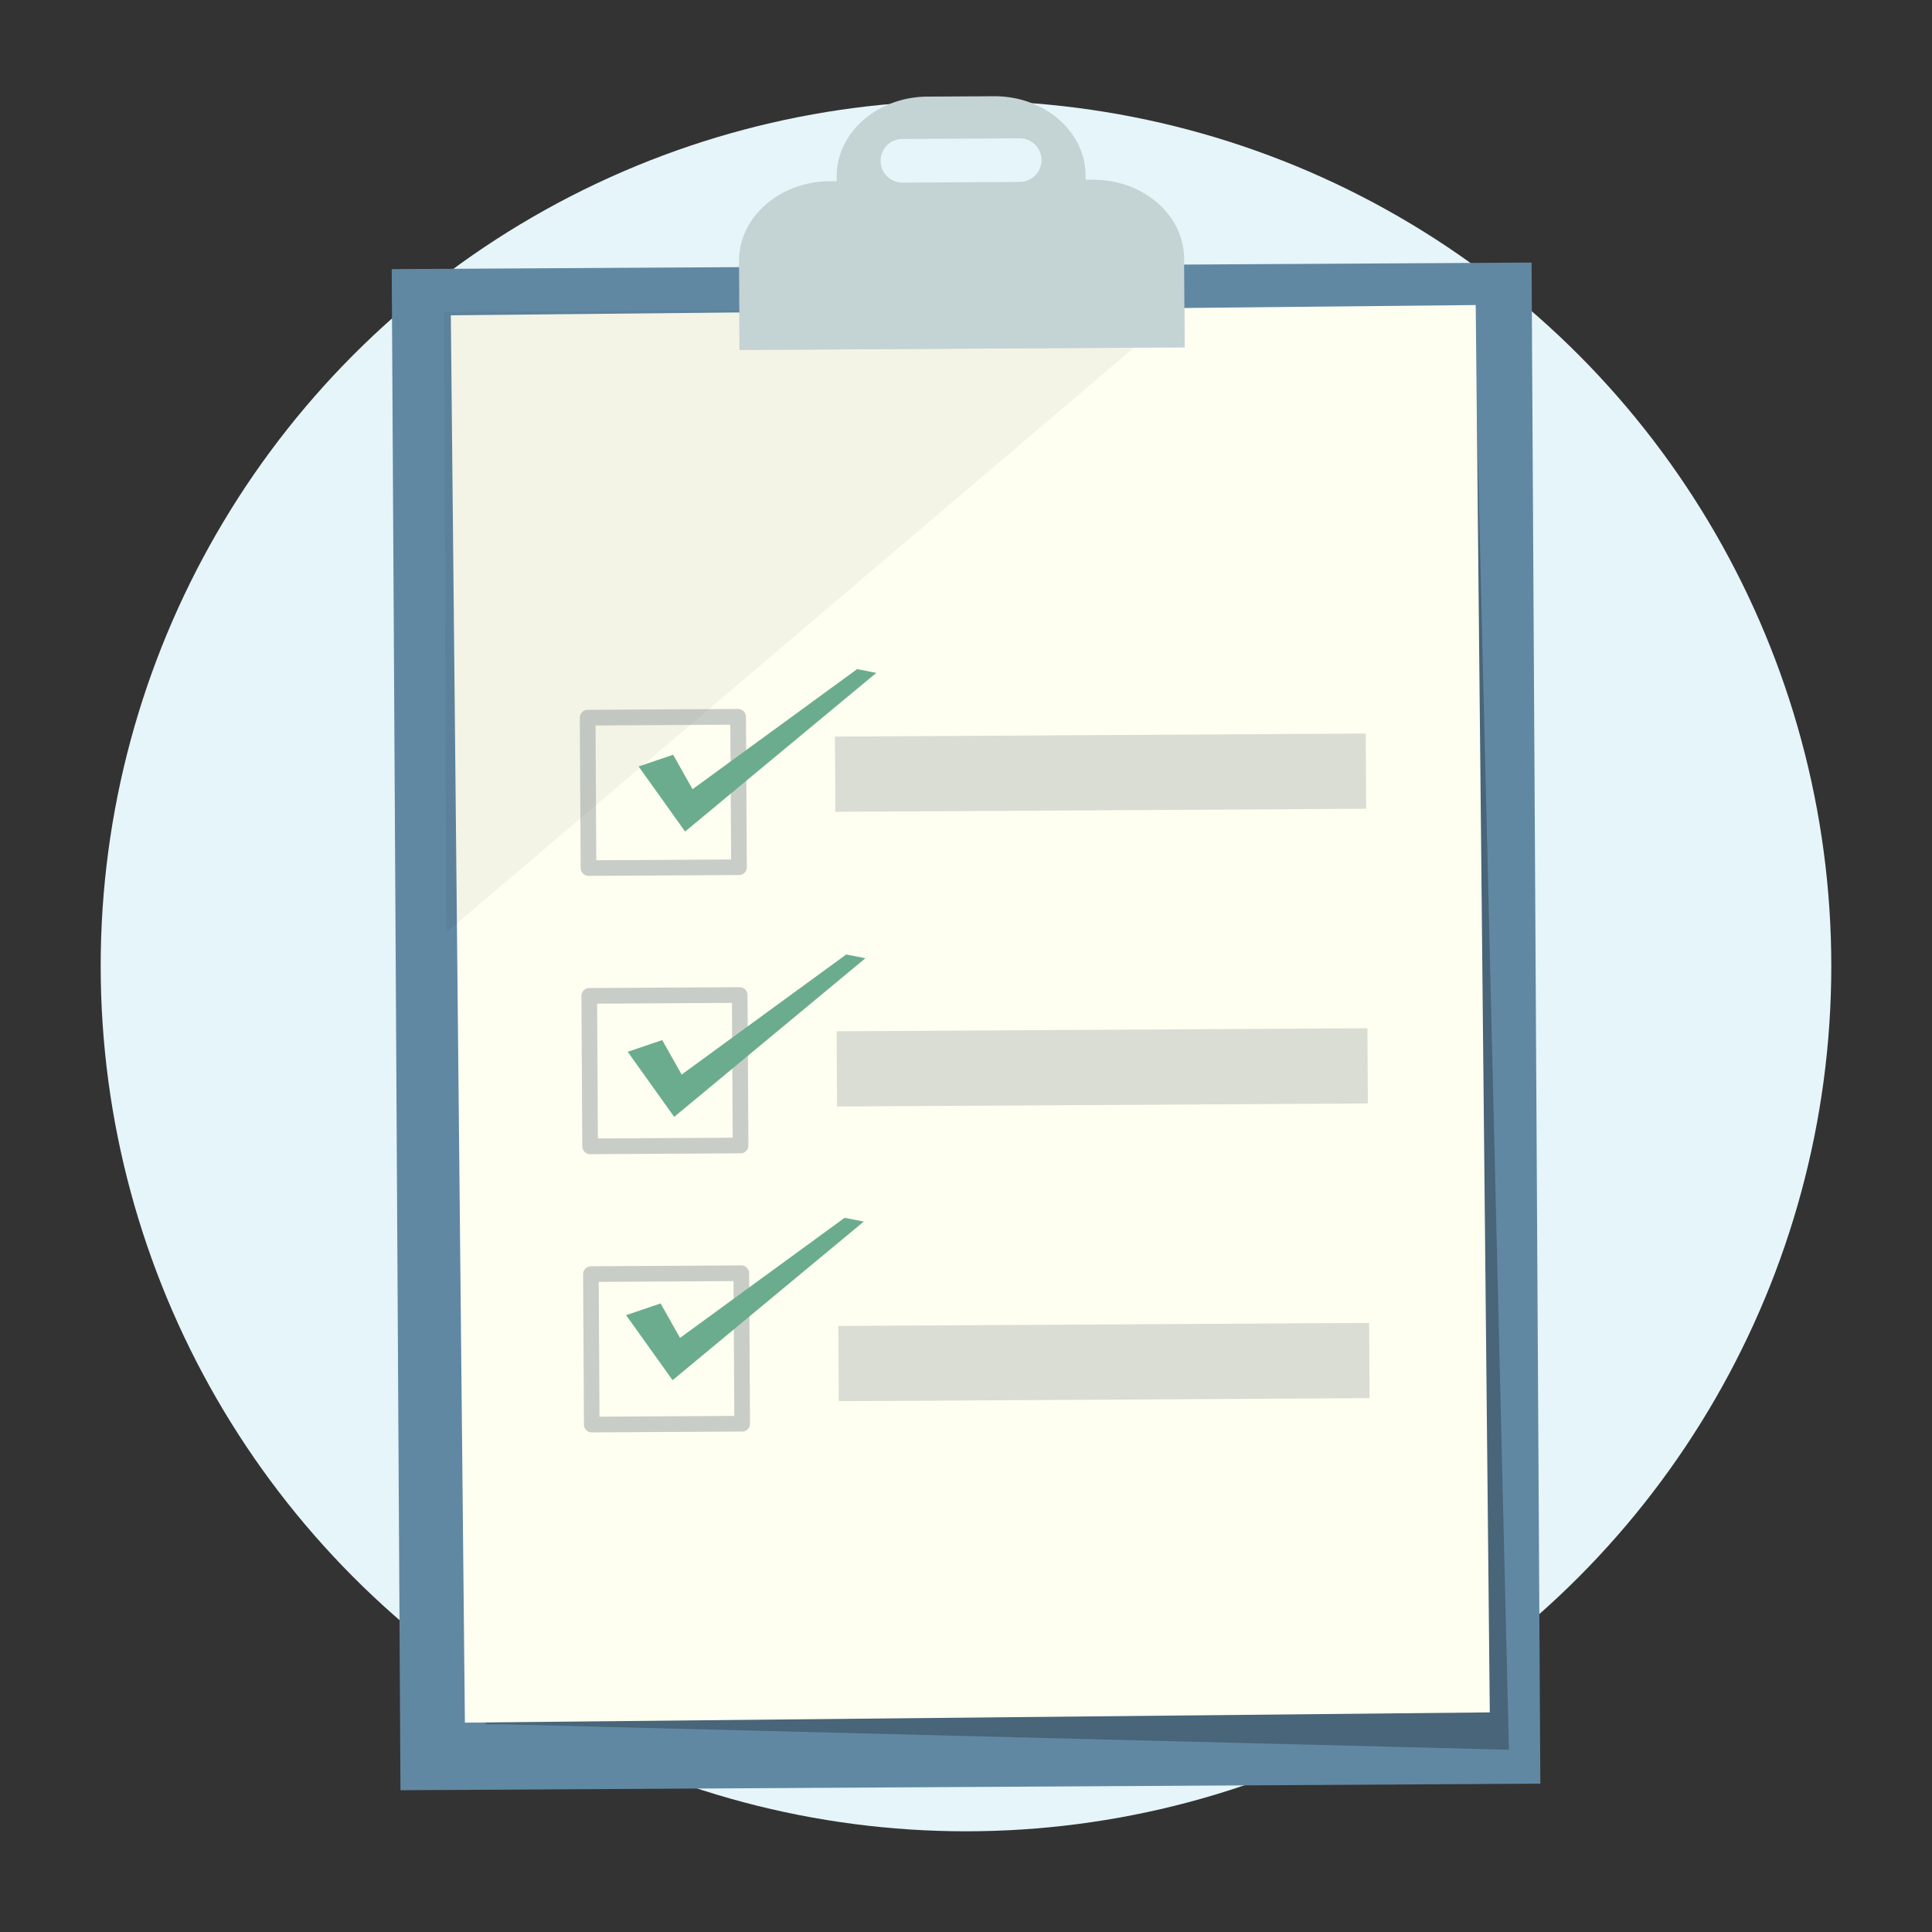 <svg xmlns="http://www.w3.org/2000/svg" width="1014.89" height="1014.89" viewBox="0 0 1014.89 1014.89">
  <rect x="0" y="0" width="1014.89" height="1014.89" fill="#333333" stroke="none"/>
  <defs>
    <style>
      .cls-1 {
        fill: #e5f5f9;
      }

      .cls-2 {
        fill: #6188a3;
      }

      .cls-3 {
        opacity: 0.26;
      }

      .cls-4 {
        fill: #fffff1;
      }

      .cls-5 {
        opacity: 0.05;
      }

      .cls-6 {
        opacity: 0.12;
      }

      .cls-7 {
        fill: #c4d3d3;
      }

      .cls-8 {
        opacity: 0.47;
      }

      .cls-11, .cls-9 {
        fill: #8c9498;
      }

      .cls-10 {
        fill: #6bac8f;
      }

      .cls-11 {
        opacity: 0.32;
      }
    </style>
  </defs>
  <g id="background">
    <circle class="cls-1" cx="507.44" cy="507.44" r="454.55"/>
  </g>
  <g id="object">
    <g>
      <g>
        <rect class="cls-2" x="208.05" y="139.65" width="598.78" height="799.06" transform="translate(-3.08 2.92) rotate(-0.33)"/>
        <polygon class="cls-3" points="254.82 905.83 263.79 905.78 792.65 919.15 774.49 163.56 749.95 170.77 254.82 905.83"/>
        <rect class="cls-4" x="238.23" y="165.09" width="538.38" height="739.28" transform="matrix(1, -0.01, 0.01, 1, -3.06, 2.92)"/>
        <polygon class="cls-5" points="233.17 163.84 620.4 161.61 234.4 489.83 233.17 163.84"/>
        <g>
          <rect class="cls-6" x="388.43" y="161.2" width="233.82" height="21.95" transform="translate(-0.98 2.9) rotate(-0.33)"/>
          <path class="cls-7" d="M573.88,94.41l-3.63,0V92c-.13-23-21.7-41.6-48.17-41.45l-34.86.2c-26.47.15-47.82,19-47.69,42l0,2.45-3.63,0c-26.47.15-47.82,19-47.68,42l.26,46.61,233.82-1.34L622,135.86C621.91,112.81,600.35,94.25,573.88,94.41ZM535.7,95.59l-61.6.35A11.45,11.45,0,1,1,474,73l61.6-.35a11.45,11.45,0,1,1,.13,22.9Z"/>
        </g>
      </g>
      <g class="cls-8">
        <path class="cls-9" d="M387.72,372.42l-79.05.46a4.18,4.18,0,0,0-4.09,4.14l.45,79a4.17,4.17,0,0,0,4.14,4.09l79.05-.45a3.8,3.8,0,0,0,2.78-1.12l.14-.13.07-.08a3.77,3.77,0,0,0,1.1-2.81l-.45-79A4.18,4.18,0,0,0,387.72,372.42Zm-3.67,79.07-70.81.41q-.19-35.41-.4-70.81l70.81-.41Q383.85,416.08,384.05,451.49Z"/>
        <path class="cls-9" d="M388.56,518.57l-79.05.45a4.18,4.18,0,0,0-4.09,4.14l.45,79.05A4.18,4.18,0,0,0,310,606.3l79.05-.45a3.82,3.82,0,0,0,2.78-1.12l.13-.13.08-.08a3.77,3.77,0,0,0,1.1-2.81l-.45-79.05A4.18,4.18,0,0,0,388.56,518.57Zm-3.67,79.07-70.81.4q-.19-35.4-.4-70.81l70.81-.4Q384.69,562.23,384.89,597.64Z"/>
        <path class="cls-9" d="M389.39,664.72l-79,.45a4.18,4.18,0,0,0-4.09,4.14l.45,79.05a4.18,4.18,0,0,0,4.14,4.09l79-.45a3.82,3.82,0,0,0,2.77-1.12l.14-.13.08-.08a3.82,3.82,0,0,0,1.1-2.81l-.45-79.05A4.19,4.19,0,0,0,389.39,664.72Zm-3.66,79.07-70.81.4q-.19-35.4-.4-70.81l70.8-.4Q385.53,708.38,385.73,743.79Z"/>
      </g>
      <polygon class="cls-10" points="335.47 402.63 353.6 396.47 363.8 414.58 450.24 351.5 460.34 353.47 359.89 436.81 335.47 402.63"/>
      <polygon class="cls-10" points="329.74 552.52 347.87 546.36 358.07 564.47 444.51 501.4 454.62 503.36 354.16 586.7 329.74 552.52"/>
      <polygon class="cls-10" points="328.89 690.86 347.02 684.7 357.22 702.81 443.66 639.73 453.76 641.69 353.31 725.03 328.89 690.86"/>
      <rect class="cls-11" x="440.46" y="695.74" width="278.85" height="39.52" transform="translate(-4.09 3.34) rotate(-0.33)"/>
      <rect class="cls-11" x="439.58" y="540.95" width="278.85" height="39.52" transform="translate(-3.21 3.33) rotate(-0.33)"/>
      <rect class="cls-11" x="438.69" y="386.15" width="278.85" height="39.52" transform="translate(-2.32 3.32) rotate(-0.33)"/>
    </g>
  </g>
</svg>
